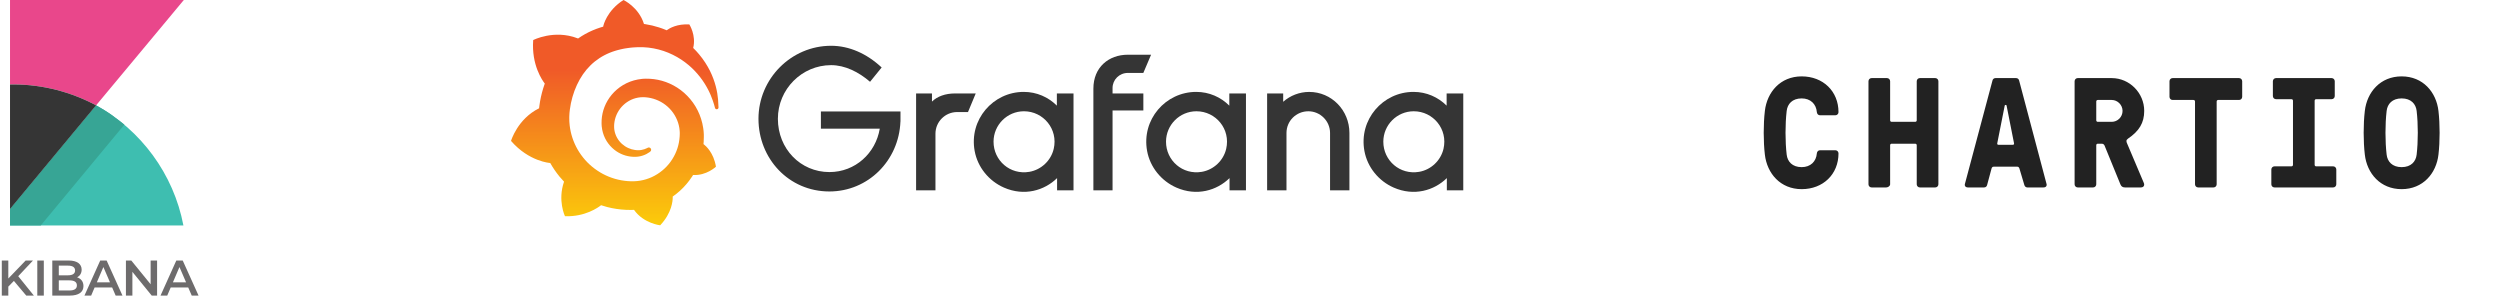 <svg width="499" height="59" viewBox="0 0 499 59" fill="none" xmlns="http://www.w3.org/2000/svg">
<path fill-rule="evenodd" clip-rule="evenodd" d="M362.642 30.616C362.673 30.272 362.92 29.991 363.259 29.991H366.347C366.686 29.991 366.964 30.272 366.964 30.616C366.964 34.793 363.876 37.754 359.616 37.754C355.356 37.754 352.7 34.607 352.268 30.865C351.96 28.246 351.96 24.754 352.268 22.135C352.7 18.394 355.356 15.245 359.616 15.245C363.876 15.245 366.964 18.206 366.964 22.385C366.964 22.727 366.686 23.009 366.347 23.009H363.259C362.92 23.009 362.673 22.727 362.642 22.385C362.518 20.763 361.376 19.642 359.616 19.642C357.733 19.642 356.776 20.763 356.621 22.135C356.313 24.754 356.313 28.246 356.621 30.865C356.776 32.237 357.733 33.36 359.616 33.36C361.376 33.36 362.518 32.237 362.642 30.616ZM377.27 24.006C377.27 24.193 377.393 24.318 377.579 24.318H382.272C382.457 24.318 382.58 24.193 382.58 24.006V16.212C382.58 15.868 382.858 15.588 383.198 15.588H386.286C386.625 15.588 386.903 15.868 386.903 16.212V36.789C386.903 37.131 386.625 37.412 386.286 37.412H383.198C382.858 37.412 382.58 37.131 382.58 36.789V28.994C382.58 28.808 382.457 28.683 382.272 28.683H377.579C377.393 28.683 377.27 28.808 377.27 28.994V36.789C377.27 37.131 376.838 37.412 376.499 37.412H373.565C373.225 37.412 372.948 37.131 372.948 36.789V16.212C372.948 15.868 373.225 15.588 373.565 15.588H376.653C376.993 15.588 377.27 15.868 377.27 16.212V24.006ZM396.622 36.945C396.56 37.226 396.313 37.412 396.036 37.412H392.794C392.3 37.412 392.114 37.07 392.176 36.789L397.703 16.056C397.765 15.776 398.012 15.588 398.289 15.588H402.427C402.704 15.588 402.951 15.776 403.013 16.056L408.509 36.789C408.571 37.07 408.385 37.412 407.892 37.412H404.65C404.372 37.412 404.156 37.226 404.063 36.945L403.106 33.733C403.044 33.484 402.92 33.267 402.643 33.267H397.95C397.672 33.267 397.548 33.452 397.486 33.733L396.622 36.945ZM398.66 28.558C398.598 28.808 398.722 28.9 398.907 28.9H401.747C401.933 28.9 402.056 28.808 401.994 28.558L400.512 21.075C400.481 20.983 400.45 20.95 400.358 20.95H400.296C400.204 20.95 400.173 20.983 400.141 21.075L398.66 28.558ZM418.722 28.683C418.537 28.683 418.414 28.808 418.414 28.994V36.789C418.414 37.131 418.136 37.412 417.796 37.412H414.709C414.369 37.412 414.091 37.131 414.091 36.789V16.212C414.091 15.868 414.369 15.588 414.709 15.588H421.5C425.051 15.588 427.985 18.55 427.985 22.135C427.985 24.536 426.967 26.157 424.773 27.653C424.342 27.965 424.372 28.214 424.588 28.683L427.892 36.477C428.109 36.945 427.922 37.412 427.305 37.412H424.126C423.632 37.412 423.384 37.164 423.231 36.789L420.082 29.088C420.019 28.932 419.864 28.683 419.525 28.683H418.722ZM418.722 19.953C418.537 19.953 418.414 20.077 418.414 20.264V24.006C418.414 24.193 418.537 24.318 418.722 24.318H421.5C422.673 24.318 423.662 23.351 423.662 22.135C423.662 20.95 422.673 19.953 421.5 19.953H418.722ZM433.648 19.953C433.308 19.953 433.03 19.672 433.03 19.329V16.212C433.03 15.868 433.308 15.588 433.648 15.588H446.924C447.263 15.588 447.541 15.868 447.541 16.212V19.329C447.541 19.672 447.263 19.953 446.924 19.953H442.756C442.57 19.953 442.446 20.077 442.446 20.264V36.789C442.446 37.131 442.168 37.412 441.829 37.412H438.742C438.402 37.412 438.124 37.131 438.124 36.789V20.264C438.124 20.077 438 19.953 437.816 19.953H433.648ZM457.679 20.108C457.679 19.922 457.558 19.797 457.372 19.797H454.285C453.945 19.797 453.667 19.516 453.667 19.174V16.212C453.667 15.868 453.945 15.588 454.285 15.588H465.398C465.739 15.588 466.017 15.868 466.017 16.212V19.174C466.017 19.516 465.739 19.797 465.398 19.797H462.313C462.127 19.797 462.003 19.922 462.003 20.108V32.89C462.003 33.078 462.127 33.203 462.313 33.203H465.708C466.047 33.203 466.325 33.484 466.325 33.828V36.789C466.325 37.131 466.047 37.412 465.708 37.412H453.975C453.635 37.412 453.359 37.131 453.359 36.789V33.828C453.359 33.484 453.635 33.203 453.975 33.203H457.372C457.558 33.203 457.679 33.078 457.679 32.89V20.108ZM486.715 22.135C487.025 24.754 487.025 28.246 486.715 30.865C486.283 34.607 483.629 37.754 479.367 37.754C475.107 37.754 472.451 34.607 472.02 30.865C471.709 28.246 471.709 24.754 472.02 22.135C472.451 18.394 475.107 15.245 479.367 15.245C483.629 15.245 486.283 18.394 486.715 22.135ZM476.372 22.135C476.065 24.754 476.065 28.246 476.372 30.865C476.527 32.237 477.484 33.36 479.367 33.36C481.251 33.36 482.207 32.237 482.362 30.865C482.67 28.246 482.67 24.754 482.362 22.135C482.207 20.763 481.251 19.642 479.367 19.642C477.484 19.642 476.527 20.763 476.372 22.135Z" fill="#222222"/>
<path d="M179.727 24.256C179.417 32.105 173.236 38.216 165.54 38.216C157.423 38.216 151.391 31.645 151.391 23.715C151.391 15.711 157.926 9.136 165.888 9.136C169.482 9.136 172.999 10.684 175.978 13.466L173.661 16.326C171.383 14.352 168.636 13.002 165.893 13.002C160.055 13.002 155.266 17.797 155.266 23.71C155.266 29.705 159.789 34.345 165.55 34.345C170.73 34.345 174.788 30.556 175.601 25.684H163.852V22.244H179.737V24.256H179.727Z" fill="#353535"/>
<path d="M193.213 22.365H191.046C188.656 22.365 186.717 24.305 186.717 26.695V37.984H182.852V18.653H186.02V20.279C187.065 19.234 188.724 18.653 190.581 18.653H194.756L193.213 22.365Z" fill="#353535"/>
<path d="M214.278 37.984H210.994V35.55C208.454 38.032 204.444 39.222 200.386 37.442C197.377 36.121 195.138 33.377 194.543 30.14C193.392 23.889 198.2 18.343 204.343 18.343C206.931 18.343 209.253 19.389 210.95 21.087V18.653H214.273V37.984H214.278ZM210.322 29.709C211.236 25.78 208.261 22.209 204.382 22.209C201.02 22.209 198.311 24.953 198.311 28.282C198.311 32.042 201.615 34.955 205.46 34.297C207.83 33.89 209.78 32.051 210.322 29.709Z" fill="#353535"/>
<path d="M222.066 17.569V18.653H228.214V22.055H222.066V37.984H218.24V17.685C218.24 13.432 221.292 10.921 225.118 10.921H229.757L228.209 14.555H225.118C223.42 14.555 222.066 15.905 222.066 17.569Z" fill="#353535"/>
<path d="M248.699 37.984H245.415V35.55C242.875 38.032 238.865 39.222 234.807 37.442C231.798 36.121 229.559 33.377 228.964 30.14C227.813 23.889 232.621 18.343 238.764 18.343C241.352 18.343 243.674 19.389 245.371 21.087V18.653H248.694V37.984H248.699ZM244.747 29.709C245.662 25.78 242.687 22.209 238.807 22.209C235.446 22.209 232.737 24.953 232.737 28.282C232.737 32.042 236.041 34.955 239.886 34.297C242.256 33.89 244.201 32.051 244.747 29.709Z" fill="#353535"/>
<path d="M269.344 26.54V37.984H265.479V26.54C265.479 24.145 263.506 22.21 261.15 22.21C258.717 22.21 256.782 24.145 256.782 26.54V37.984H252.917V18.653H256.124V20.318C257.517 19.079 259.37 18.348 261.305 18.348C265.789 18.344 269.344 22.016 269.344 26.54Z" fill="#353535"/>
<path d="M292.074 37.984H288.789V35.55C286.25 38.032 282.24 39.222 278.181 37.442C275.173 36.121 272.933 33.377 272.338 30.14C271.187 23.889 275.995 18.343 282.138 18.343C284.726 18.343 287.048 19.389 288.746 21.087V18.653H292.069V37.984H292.074ZM288.122 29.709C289.036 25.78 286.061 22.209 282.182 22.209C278.82 22.209 276.111 24.953 276.111 28.282C276.111 32.042 279.415 34.955 283.26 34.297C285.631 33.89 287.575 32.051 288.122 29.709Z" fill="#353535"/>
<path d="M143.323 19.839C143.256 19.084 143.125 18.213 142.873 17.25C142.622 16.292 142.249 15.242 141.713 14.148C141.166 13.065 140.455 11.932 139.536 10.839C139.178 10.408 138.786 9.987 138.36 9.571C138.994 7.055 137.591 4.877 137.591 4.877C135.173 4.727 133.635 5.627 133.064 6.044C132.967 6.005 132.875 5.961 132.778 5.923C132.367 5.753 131.942 5.598 131.506 5.463C131.071 5.327 130.626 5.202 130.171 5.09C129.717 4.984 129.252 4.892 128.783 4.819C128.701 4.805 128.619 4.795 128.536 4.785C127.482 1.408 124.449 0 124.449 0C121.073 2.144 120.429 5.144 120.429 5.144C120.429 5.144 120.415 5.211 120.395 5.323C120.207 5.376 120.023 5.429 119.834 5.487C119.573 5.565 119.322 5.661 119.06 5.753C118.804 5.855 118.548 5.952 118.291 6.063C117.783 6.281 117.276 6.527 116.782 6.803C116.303 7.074 115.834 7.369 115.375 7.689C115.307 7.66 115.258 7.635 115.258 7.635C110.581 5.85 106.426 7.998 106.426 7.998C106.049 12.977 108.293 16.113 108.738 16.679C108.627 16.989 108.525 17.298 108.428 17.613C108.08 18.74 107.824 19.897 107.664 21.097C107.64 21.266 107.621 21.44 107.601 21.614C103.282 23.748 102 28.127 102 28.127C105.608 32.279 109.812 32.535 109.812 32.535C109.817 32.531 109.822 32.531 109.822 32.526C110.358 33.479 110.978 34.389 111.669 35.236C111.96 35.589 112.269 35.932 112.584 36.261C111.268 40.021 112.767 43.157 112.767 43.157C116.782 43.306 119.423 41.4 119.975 40.96C120.376 41.095 120.778 41.216 121.189 41.323C122.422 41.642 123.685 41.826 124.947 41.884C125.262 41.898 125.576 41.903 125.895 41.903H126.05L126.152 41.898L126.35 41.894L126.548 41.884L126.553 41.889C128.444 44.589 131.772 44.971 131.772 44.971C134.138 42.474 134.273 40.002 134.273 39.465C134.273 39.465 134.273 39.445 134.273 39.431C134.273 39.387 134.273 39.353 134.273 39.353C134.273 39.315 134.268 39.281 134.268 39.237C134.766 38.889 135.24 38.516 135.686 38.114C136.634 37.258 137.461 36.281 138.148 35.231C138.21 35.134 138.273 35.032 138.336 34.931C141.016 35.086 142.902 33.271 142.902 33.271C142.457 30.479 140.866 29.119 140.537 28.858C140.537 28.858 140.523 28.848 140.503 28.834C140.484 28.819 140.474 28.81 140.474 28.81C140.455 28.8 140.436 28.785 140.416 28.771C140.431 28.602 140.445 28.437 140.455 28.268C140.474 27.968 140.484 27.668 140.484 27.368V27.145V27.034V26.976C140.484 26.898 140.484 26.927 140.484 26.898L140.474 26.71L140.46 26.458C140.455 26.371 140.45 26.294 140.44 26.216C140.436 26.139 140.426 26.061 140.416 25.984L140.387 25.752L140.353 25.519C140.31 25.215 140.247 24.91 140.179 24.605C139.899 23.4 139.429 22.258 138.81 21.232C138.191 20.206 137.417 19.297 136.551 18.532C135.681 17.763 134.708 17.148 133.688 16.689C132.667 16.229 131.593 15.934 130.524 15.798C129.992 15.731 129.455 15.702 128.928 15.707L128.73 15.711H128.681C128.667 15.711 128.609 15.711 128.614 15.711L128.531 15.716L128.338 15.731C128.265 15.736 128.188 15.74 128.12 15.75C127.849 15.774 127.579 15.813 127.317 15.866C126.258 16.064 125.257 16.447 124.372 16.974C123.491 17.502 122.722 18.165 122.098 18.91C121.474 19.66 120.99 20.487 120.657 21.343C120.323 22.2 120.139 23.085 120.086 23.947C120.071 24.16 120.067 24.377 120.071 24.585C120.071 24.639 120.071 24.692 120.076 24.745L120.081 24.919C120.091 25.021 120.096 25.127 120.105 25.229C120.149 25.665 120.226 26.081 120.342 26.487C120.574 27.29 120.947 28.021 121.411 28.64C121.871 29.26 122.422 29.773 123.007 30.174C123.593 30.576 124.217 30.861 124.836 31.04C125.455 31.224 126.069 31.302 126.65 31.302C126.722 31.302 126.795 31.302 126.867 31.297C126.906 31.297 126.945 31.292 126.984 31.292C127.022 31.292 127.061 31.287 127.1 31.287C127.163 31.282 127.221 31.273 127.283 31.268C127.298 31.268 127.317 31.263 127.337 31.263L127.395 31.253C127.433 31.248 127.467 31.244 127.506 31.239C127.583 31.229 127.646 31.215 127.719 31.2C127.787 31.186 127.854 31.176 127.922 31.157C128.057 31.127 128.183 31.089 128.309 31.045C128.56 30.963 128.797 30.861 129.02 30.75C129.243 30.634 129.446 30.508 129.634 30.377C129.688 30.339 129.741 30.3 129.794 30.256C129.997 30.097 130.031 29.802 129.866 29.603C129.726 29.429 129.48 29.386 129.286 29.492C129.238 29.516 129.189 29.545 129.141 29.569C128.972 29.652 128.797 29.724 128.609 29.787C128.42 29.845 128.227 29.893 128.024 29.932C127.922 29.947 127.82 29.961 127.714 29.971C127.661 29.976 127.608 29.981 127.559 29.981C127.506 29.981 127.453 29.985 127.404 29.985C127.356 29.985 127.303 29.985 127.254 29.981C127.192 29.976 127.129 29.976 127.066 29.971C127.066 29.971 127.032 29.971 127.061 29.971H127.042L126.998 29.966C126.969 29.961 126.94 29.961 126.916 29.956C126.858 29.952 126.805 29.942 126.747 29.937C126.292 29.874 125.832 29.744 125.392 29.54C124.947 29.342 124.522 29.061 124.139 28.718C123.757 28.374 123.423 27.958 123.162 27.489C122.901 27.019 122.717 26.502 122.63 25.955C122.587 25.684 122.567 25.398 122.577 25.123C122.582 25.045 122.582 24.973 122.587 24.895C122.587 24.915 122.587 24.886 122.587 24.881V24.852L122.592 24.794C122.596 24.755 122.596 24.721 122.601 24.682C122.616 24.532 122.64 24.382 122.664 24.232C122.872 23.042 123.467 21.881 124.391 21C124.623 20.782 124.87 20.574 125.136 20.395C125.402 20.211 125.682 20.052 125.973 19.916C126.268 19.781 126.572 19.669 126.887 19.587C127.201 19.505 127.525 19.447 127.849 19.418C128.014 19.403 128.178 19.398 128.343 19.398C128.386 19.398 128.42 19.398 128.454 19.398L128.589 19.403L128.672 19.408C128.706 19.408 128.672 19.408 128.686 19.408H128.72L128.856 19.418C129.209 19.447 129.562 19.495 129.91 19.577C130.607 19.732 131.284 19.989 131.917 20.337C133.18 21.039 134.259 22.132 134.916 23.453C135.25 24.111 135.482 24.818 135.598 25.548C135.627 25.732 135.647 25.916 135.661 26.1L135.671 26.24L135.676 26.381C135.681 26.429 135.681 26.473 135.681 26.521C135.681 26.569 135.686 26.618 135.681 26.652V26.773L135.676 26.908C135.671 27 135.666 27.145 135.661 27.237C135.647 27.44 135.627 27.639 135.603 27.842C135.579 28.04 135.545 28.239 135.511 28.437C135.473 28.636 135.429 28.829 135.381 29.023C135.284 29.41 135.158 29.797 135.008 30.169C134.713 30.919 134.317 31.631 133.843 32.289C132.89 33.6 131.588 34.669 130.108 35.347C129.368 35.681 128.585 35.927 127.787 36.058C127.385 36.126 126.979 36.164 126.572 36.179L126.495 36.184H126.432H126.302H126.103H126.002C126.055 36.184 125.992 36.184 125.997 36.184H125.958C125.74 36.179 125.523 36.169 125.305 36.15C124.434 36.087 123.578 35.932 122.746 35.69C121.914 35.448 121.107 35.124 120.342 34.718C118.814 33.9 117.45 32.782 116.381 31.432C115.844 30.76 115.375 30.039 114.988 29.279C114.601 28.519 114.296 27.721 114.069 26.908C113.846 26.09 113.706 25.258 113.653 24.416L113.643 24.256L113.638 24.218V24.184V24.116L113.633 23.976V23.942V23.893V23.797L113.628 23.603V23.564C113.628 23.569 113.628 23.569 113.628 23.55V23.473C113.628 23.371 113.633 23.269 113.633 23.163C113.648 22.747 113.682 22.321 113.74 21.895C113.793 21.469 113.865 21.039 113.952 20.613C114.04 20.187 114.146 19.766 114.262 19.355C114.499 18.527 114.794 17.724 115.147 16.965C115.849 15.445 116.768 14.105 117.875 13.031C118.151 12.76 118.436 12.503 118.736 12.266C119.031 12.029 119.341 11.806 119.66 11.598C119.975 11.39 120.304 11.197 120.642 11.023C120.807 10.931 120.981 10.853 121.15 10.771C121.237 10.732 121.324 10.694 121.411 10.655C121.498 10.616 121.585 10.577 121.672 10.543C122.021 10.393 122.384 10.273 122.746 10.156C122.838 10.127 122.93 10.103 123.022 10.074C123.114 10.045 123.206 10.026 123.298 9.997C123.482 9.944 123.67 9.9 123.854 9.856C123.946 9.832 124.043 9.813 124.135 9.794C124.226 9.774 124.323 9.755 124.415 9.735C124.512 9.716 124.604 9.702 124.7 9.682L124.841 9.658L124.981 9.639C125.078 9.624 125.17 9.61 125.266 9.595C125.373 9.576 125.479 9.571 125.586 9.552C125.673 9.542 125.818 9.523 125.905 9.513C125.973 9.508 126.04 9.498 126.108 9.494L126.244 9.479L126.311 9.474L126.389 9.469C126.495 9.465 126.601 9.455 126.713 9.45L126.872 9.44C126.872 9.44 126.93 9.44 126.882 9.44H126.916L126.984 9.435C127.075 9.431 127.167 9.426 127.259 9.421C127.622 9.411 127.985 9.411 128.348 9.421C129.068 9.45 129.775 9.527 130.461 9.658C131.835 9.915 133.127 10.355 134.297 10.935C135.468 11.507 136.517 12.213 137.427 12.977C137.485 13.026 137.538 13.074 137.596 13.123C137.649 13.171 137.707 13.219 137.761 13.268C137.872 13.364 137.978 13.466 138.085 13.563C138.191 13.66 138.293 13.761 138.394 13.863C138.496 13.964 138.597 14.066 138.689 14.168C139.076 14.579 139.434 14.99 139.754 15.406C140.402 16.239 140.919 17.081 141.33 17.874C141.355 17.923 141.384 17.971 141.408 18.024C141.432 18.073 141.456 18.121 141.48 18.174C141.529 18.271 141.577 18.368 141.621 18.465C141.664 18.561 141.713 18.658 141.751 18.75C141.795 18.847 141.833 18.939 141.872 19.031C142.027 19.403 142.167 19.756 142.278 20.09C142.467 20.627 142.607 21.116 142.714 21.542C142.757 21.711 142.917 21.823 143.091 21.808C143.27 21.794 143.41 21.643 143.415 21.465C143.386 20.981 143.376 20.448 143.323 19.839Z" fill="url(#paint0_linear)"/>
<path d="M5.239 59H6.759L3.639 55.13L6.579 52H5.119L1.659 55.59V52H0.359V59H1.659V57.21L2.769 56.07L5.239 59Z" fill="#6D6B6C"/>
<path d="M7.444 59H8.744V52H7.444V59Z" fill="#6D6B6C"/>
<path d="M15.397 55.36C15.937 55.07 16.297 54.54 16.297 53.82C16.297 52.71 15.397 52 13.717 52H10.437V59H13.917C15.717 59 16.657 58.3 16.657 57.1C16.657 56.19 16.147 55.6 15.397 55.36ZM13.577 53.02C14.477 53.02 14.987 53.34 14.987 53.99C14.987 54.63 14.477 54.95 13.577 54.95H11.737V53.02H13.577ZM13.837 57.98H11.737V55.96H13.837C14.817 55.96 15.347 56.27 15.347 56.97C15.347 57.67 14.817 57.98 13.837 57.98Z" fill="#6D6B6C"/>
<path d="M23.085 59H24.445L21.285 52H20.005L16.855 59H18.195L18.885 57.38H22.385L23.085 59ZM19.325 56.36L20.635 53.3L21.955 56.36H19.325Z" fill="#6D6B6C"/>
<path d="M30.065 52V56.74L26.205 52H25.135V59H26.425V54.26L30.285 59H31.355V52H30.065Z" fill="#6D6B6C"/>
<path d="M38.271 59H39.631L36.471 52H35.191L32.041 59H33.381L34.071 57.38H37.571L38.271 59ZM34.511 56.36L35.821 53.3L37.141 56.36H34.511Z" fill="#6D6B6C"/>
<path d="M2.655 16.855C8.627 16.855 14.273 18.409 19.182 21.027L36.691 0H2V41.727V16.855H2.655Z" fill="#E9478B"/>
<path d="M19.182 21.027L2 41.727V45H36.609C34.645 34.691 28.1 25.936 19.182 21.027Z" fill="#3EBEB0"/>
<path d="M19.182 21.027L2 41.727V45H8.136L24.827 24.872C24.827 24.872 23.682 23.972 22.127 22.827C20.982 22.009 19.182 21.027 19.182 21.027Z" fill="#37A595"/>
<path d="M2.655 16.855H2V41.727L19.182 21.027C14.273 18.409 8.627 16.855 2.655 16.855Z" fill="#353535"/>
<defs>
<linearGradient id="paint0_linear" x1="122.69" y1="55.075" x2="122.69" y2="13.996" gradientUnits="userSpaceOnUse">
<stop stop-color="#FFF100"/>
<stop offset="1" stop-color="#F05A28"/>
</linearGradient>
</defs>
</svg>
